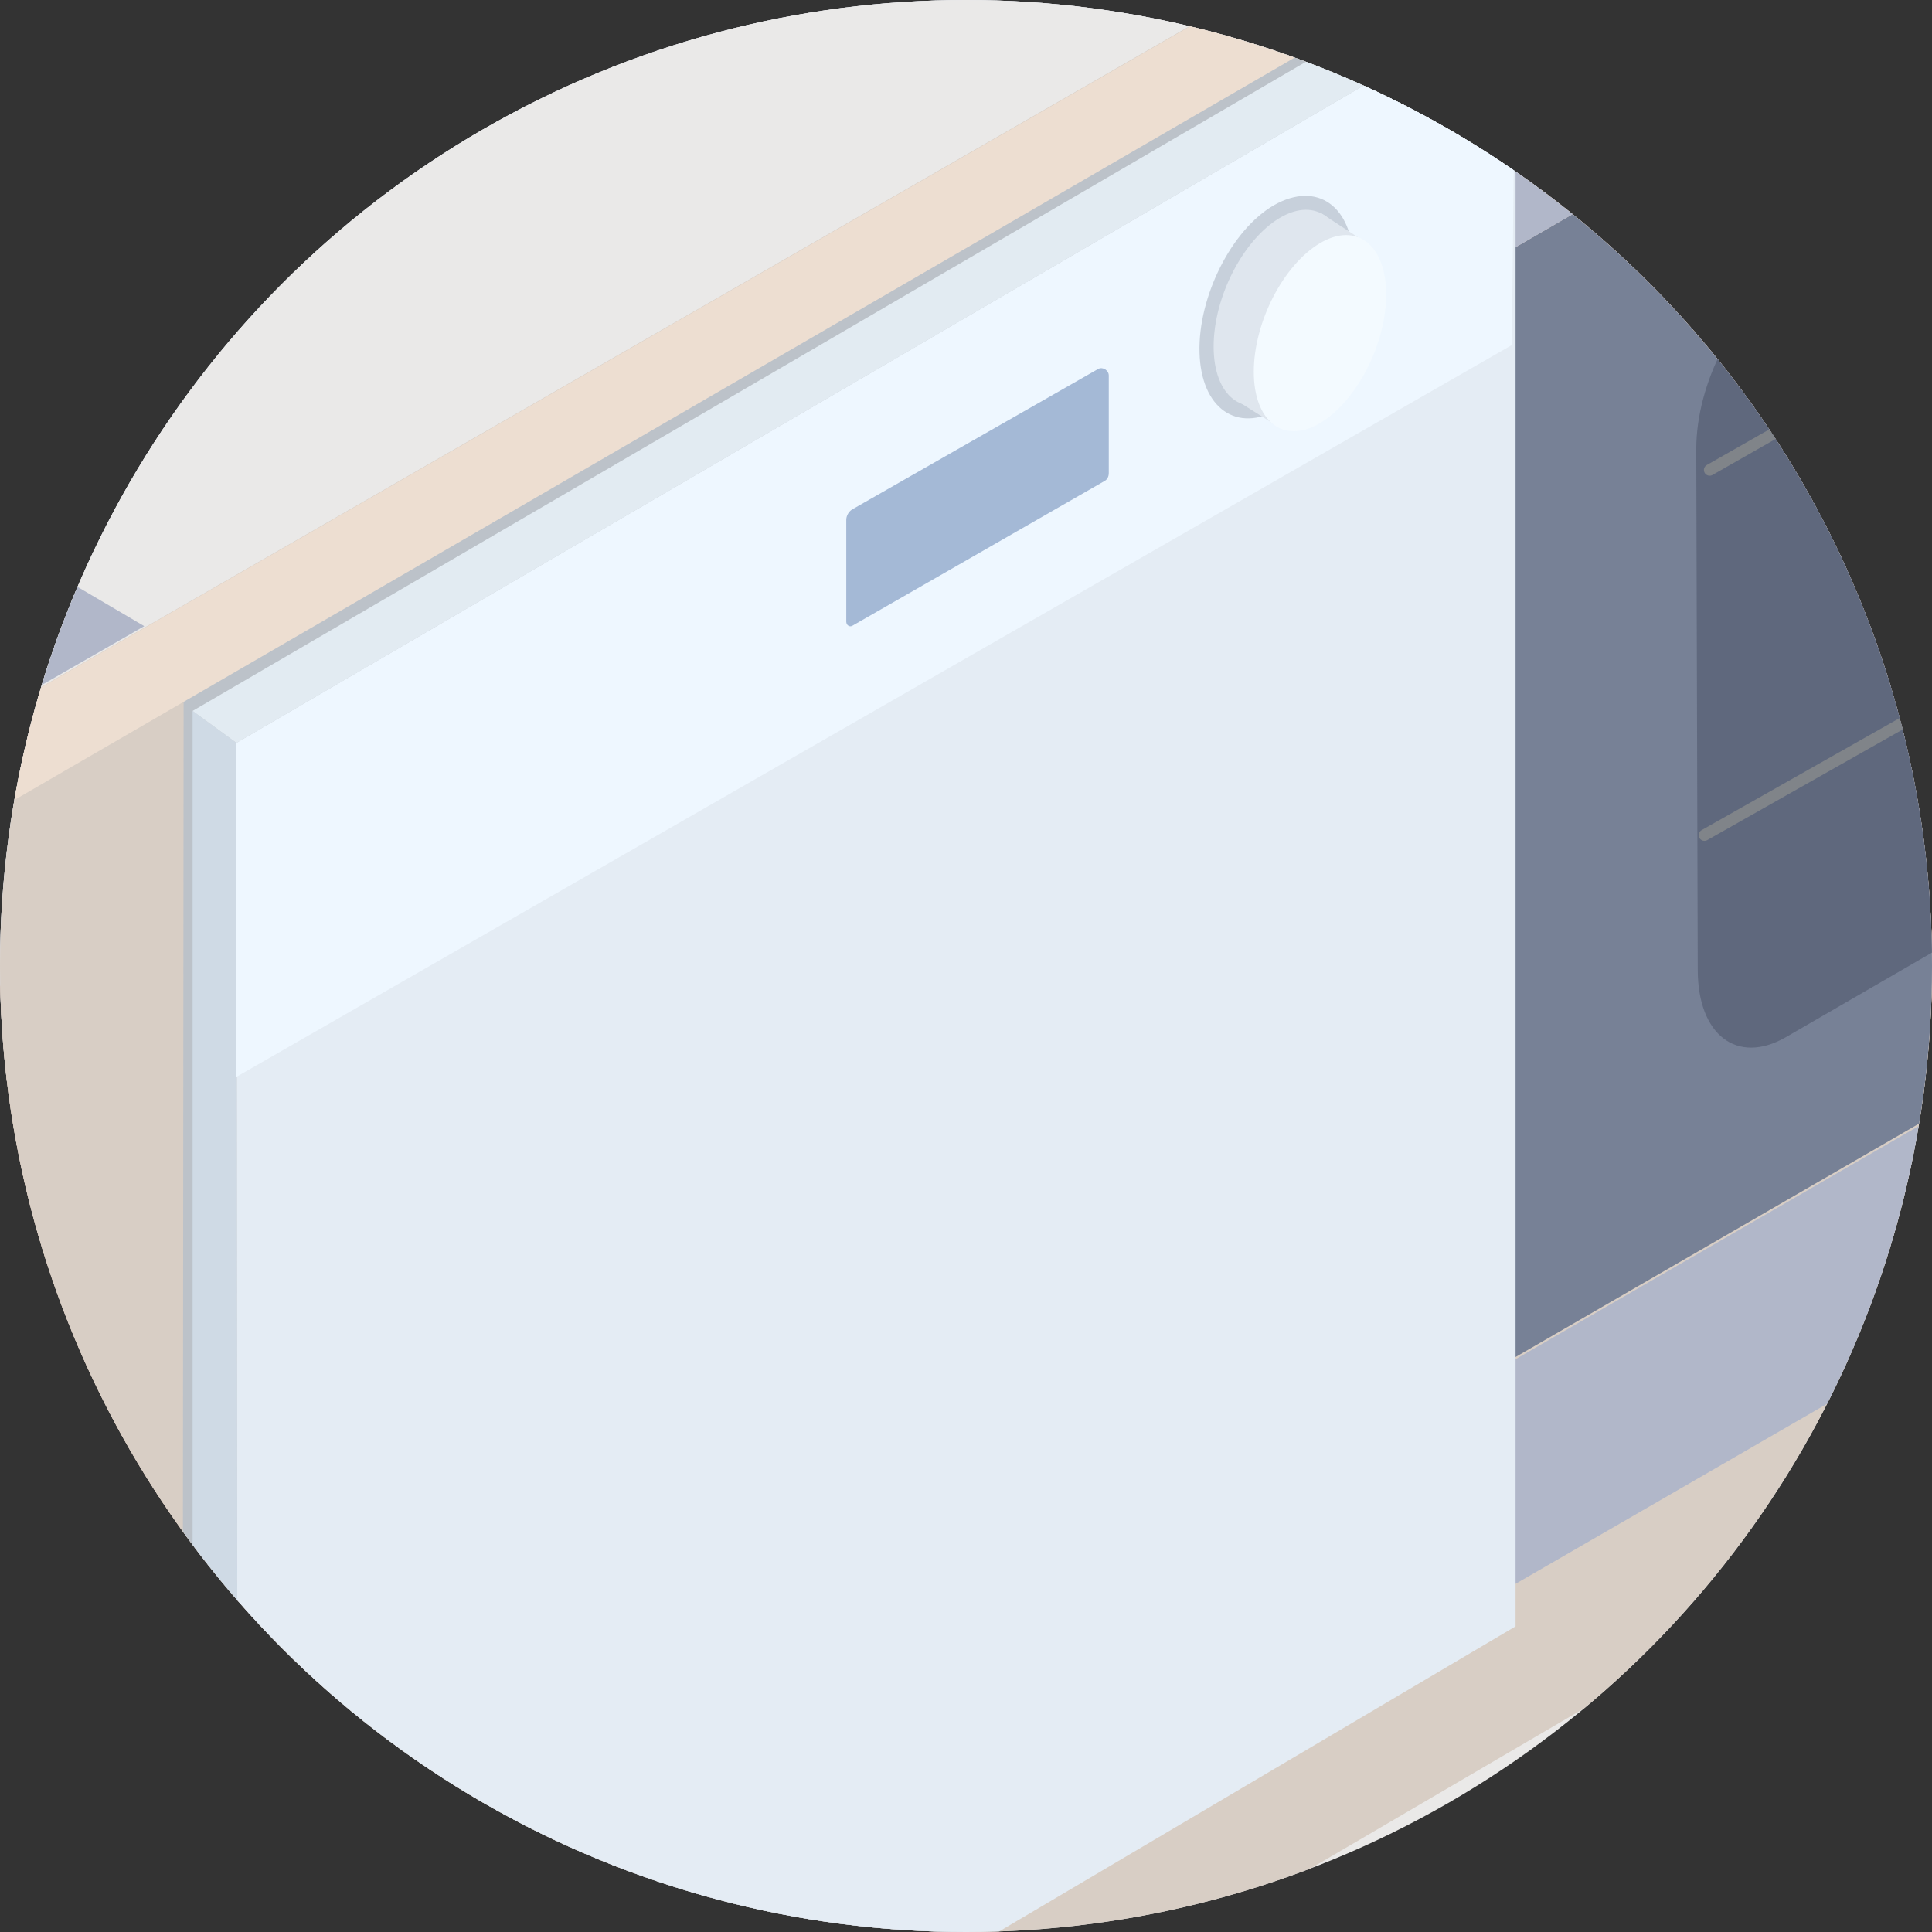 <?xml version="1.0" encoding="UTF-8"?><svg id="Calque_2" xmlns="http://www.w3.org/2000/svg" xmlns:xlink="http://www.w3.org/1999/xlink" viewBox="0 0 259.8 259.8"><rect x="0" y="0" width="259.8" height="259.8" fill="#333333" stroke="none"/><defs><style>.cls-1{fill:#c1cad3;}.cls-1,.cls-2,.cls-3,.cls-4,.cls-5,.cls-6,.cls-7,.cls-8,.cls-9,.cls-10,.cls-11,.cls-12,.cls-13,.cls-14,.cls-15,.cls-16,.cls-17,.cls-18,.cls-19,.cls-20,.cls-21,.cls-22,.cls-23{fill-rule:evenodd;}.cls-2{fill:#c0c9d8;}.cls-3{fill:#778196;}.cls-4{fill:#e2ebf2;}.cls-5{fill:#c7d0db;}.cls-6{fill:#cfdae5;}.cls-7{fill:#a4b9d6;}.cls-8,.cls-24{fill:#d9beab;}.cls-9{fill:#5f687d;}.cls-10{fill:#f3f7ff;}.cls-11{fill:#e4ecf4;}.cls-12{fill:#d8cec5;}.cls-13{fill:#eef7ff;}.cls-14{fill:#b1b7c9;}.cls-15{fill:#f3faff;}.cls-16{fill:#5a5e63;}.cls-25{stroke:#808489;stroke-linecap:round;stroke-miterlimit:7.77;stroke-width:1.54px;}.cls-25,.cls-26{fill:none;}.cls-17{fill:#eae9e8;}.cls-27{clip-path:url(#clippath-3);}.cls-18{fill:#ededed;}.cls-28{fill:#dfe3ed;}.cls-19{fill:#dfe6ee;}.cls-20{fill:#c1c4db;}.cls-21{fill:#d8d8d8;}.cls-22{fill:#bcc2c9;}.cls-23{fill:#edded1;}</style><clipPath id="clippath-3"><circle class="cls-26" cx="129.9" cy="129.9" r="129.9"/></clipPath></defs><g id="Calque_1-2"><g id="Calque_2-2"><g class="cls-27"><g id="RDC"><g id="mur_garage"><polyline class="cls-24" points="292 -950 -1503.5 73.5 -1500.6 -529.5 292.4 -1562.4"/></g><g id="sol"><polygon class="cls-17" points="872.2 -358 -689.1 543.1 382.5 1161.6 1943 260.3 872.2 -358"/></g><polygon class="cls-21" points="66.5 -822.9 -1503.8 73.3 -688.4 543.1 889 -366.3 66.5 -822.9"/><g id="mur_du_fond"><path class="cls-28" d="m2255.2-1877.3L-690.6-175.2l1.4,718.3L515.7-152.2v-514.9l178.5-101.8V-255.2l177.9-102.7-.2-51.4,1383.3-798.4v-669.6Zm-312.5,734l-133.8,77.3v-399.3l134.1-77.1-.3,399.1Z"/></g><g id="frigo"><polygon class="cls-20" points="211.6 -523.9 211.6 -16.6 345.4 57.3 345.3 -446.7 211.6 -523.9"/></g><g id="plan_de_trvail"><polygon class="cls-8" points="226.4 15.5 358.5 92.8 -421.5 543.6 -597.8 441.8 226.4 15.5"/><polygon class="cls-17" points="194.2 -228.3 377.5 -121.6 -435.8 346.4 -619.6 238.8 194.2 -228.3"/><polygon class="cls-12" points="369.9 137.9 370.4 -117.6 -435.8 346.4 -435.8 609.5 369.9 137.9"/><g id="four"><polygon class="cls-3" points="369.9 86.4 202.9 183 202.5 34 370.3 -63.2 369.9 86.4"/><polygon class="cls-14" points="370.3 -63.2 202.5 34 202.4 -11.7 370.3 -109.1 370.3 -63.2"/><path class="cls-9" d="m333.9,85.2l-93.8,54.3c-6.5,3.7-11.8-.3-11.8-9.1l-.2-70c0-8.9,5.3-19,11.8-22.9l94.1-54.5c6.5-3.8,11.8.3,11.8,9.2l-.1,70.2c0,8.8-5.3,19.1-11.8,22.8Z"/><g><path class="cls-16" d="m243.5-12.9c.2,5.8-3.3,12.7-7.7,15.3s-8.1-.1-8.2-5.9c-.1-5.8,3.3-12.7,7.7-15.3,4.3-2.5,8,.1,8.2,5.9Z"/><path class="cls-14" d="m242.7-12.2c0,5.1-3,11.1-6.8,13.3s-6.8-.2-6.9-5.4c0-5.1,3-11.1,6.8-13.3,3.8-2.1,6.9.3,6.9,5.4Z"/><polygon class="cls-14" points="240 -17.9 243.9 -15.4 235.7 4.2 231.3 1.5 240 -17.9"/><path class="cls-2" d="m246.8-9.5c0,5.1-3,11.1-6.8,13.3s-6.8-.2-6.9-5.4c0-5.1,3-11.1,6.8-13.3,3.8-2.2,6.9.2,6.9,5.4Z"/></g><polygon class="cls-14" points="369.9 117 202.9 213.5 202.9 183.3 369.9 86.7 369.9 117"/><line class="cls-25" x1="229.2" y1="112.3" x2="344.2" y2="47.2"/><line class="cls-25" x1="229.9" y1="63.2" x2="344.5" y2="-2.1"/></g><g id="machine_a_laver"><polygon class="cls-22" points="202.9 218.7 24.5 318.8 24.7 83.8 202.9 -16.1 202.9 218.7"/><polygon class="cls-6" points="25.9 95.6 31.8 99.9 32 320.2 25.9 318.5 25.9 95.6"/><polygon class="cls-11" points="31.8 99.9 203.8 -.4 203.8 218.7 32 320.2 31.8 99.9"/><polygon class="cls-13" points="31.8 144.8 203.3 46.4 203.8 -.4 31.8 99.9 31.8 144.8"/><polygon class="cls-4" points="25.9 95.6 197.4 -4.4 203.8 -.4 31.8 99.9 25.9 95.6"/><g><path class="cls-5" d="m182,35.2c.2,7.5-4.3,16.5-10,19.8s-10.5-.1-10.7-7.6,4.3-16.5,10-19.8c5.8-3.3,10.6.1,10.7,7.6Z"/><path class="cls-19" d="m181,36.2c0,6.7-4,14.4-8.9,17.3s-8.9-.2-8.9-6.9,4-14.4,8.9-17.3,8.9.2,8.9,6.9Z"/><polygon class="cls-19" points="177.7 28.7 182.6 31.9 171.9 57.4 166.2 53.8 177.7 28.7"/><path class="cls-15" d="m186.4,39.6c0,6.7-4,14.4-8.9,17.3-4.9,2.9-8.9-.2-8.9-6.9s4-14.4,8.9-17.3,8.9.2,8.9,6.9Z"/></g></g><polygon class="cls-23" points="-435.8 361.4 -435.8 346.4 377.5 -121.6 377.5 -110.2 -435.8 361.4"/><path class="cls-22" d="m329-24.7l-5.6-3-3.4,1.9,5.2,3c1.2.9,1.2,2.8-.2,3.6l-63.4,36.1c-1.4.9-3.3.8-4.6-.2l-5.1-3.3-4.2,2.4,7.9,5c1.9,1.3,4.5,1.4,6.6.2l66.6-38.4c2.7-1.5,2.9-5.4.2-7.3Z"/><polygon class="cls-22" points="247.7 10.7 247.7 16 259.2 21.6 330.9 -20.6 330.9 -26.9 328.2 -25.2 259.6 16.4 247.7 10.7"/><path class="cls-1" d="m329-30.1l-5.6-3-3.4,1.9,5.2,3c1.2.9,1.2,2.8-.2,3.6l-63.4,36.1c-1.4.9-3.3.8-4.6-.2l-5.1-3.3-4.2,2.4,7.9,5c1.9,1.3,4.5,1.4,6.6.2l66.6-38.4c2.7-1.4,2.9-5.5.2-7.3Z"/><path class="cls-7" d="m113.8,69.9v13.7c0,.5.5.8.9.5l33.8-19.4c.4-.2.6-.6.6-1.1v-13.1c0-.7-.8-1.2-1.4-.9l-33.1,18.9c-.5.3-.8.9-.8,1.4Z"/><polygon class="cls-14" points="19.4 84.2 -164.2 -23.8 -437.7 135.1 -253.8 241 19.4 84.2"/></g><g id="mur_garage-2"><path class="cls-10" d="m382.2,491.6L-1551.4-624.5V45.7l170.8,98.8-.7-489.9L-843.6-32.6l1.2,487.8L382.6,1161.7l-.4-670.1Zm-446.8,52L-644.5,208.7V54.1L-64.6,389v154.6Z"/><polygon class="cls-18" points="-1454 -618.7 426.1 466.3 382.2 491.6 -1498.4 -593.4 -1454 -618.7"/></g></g></g></g></g></svg>